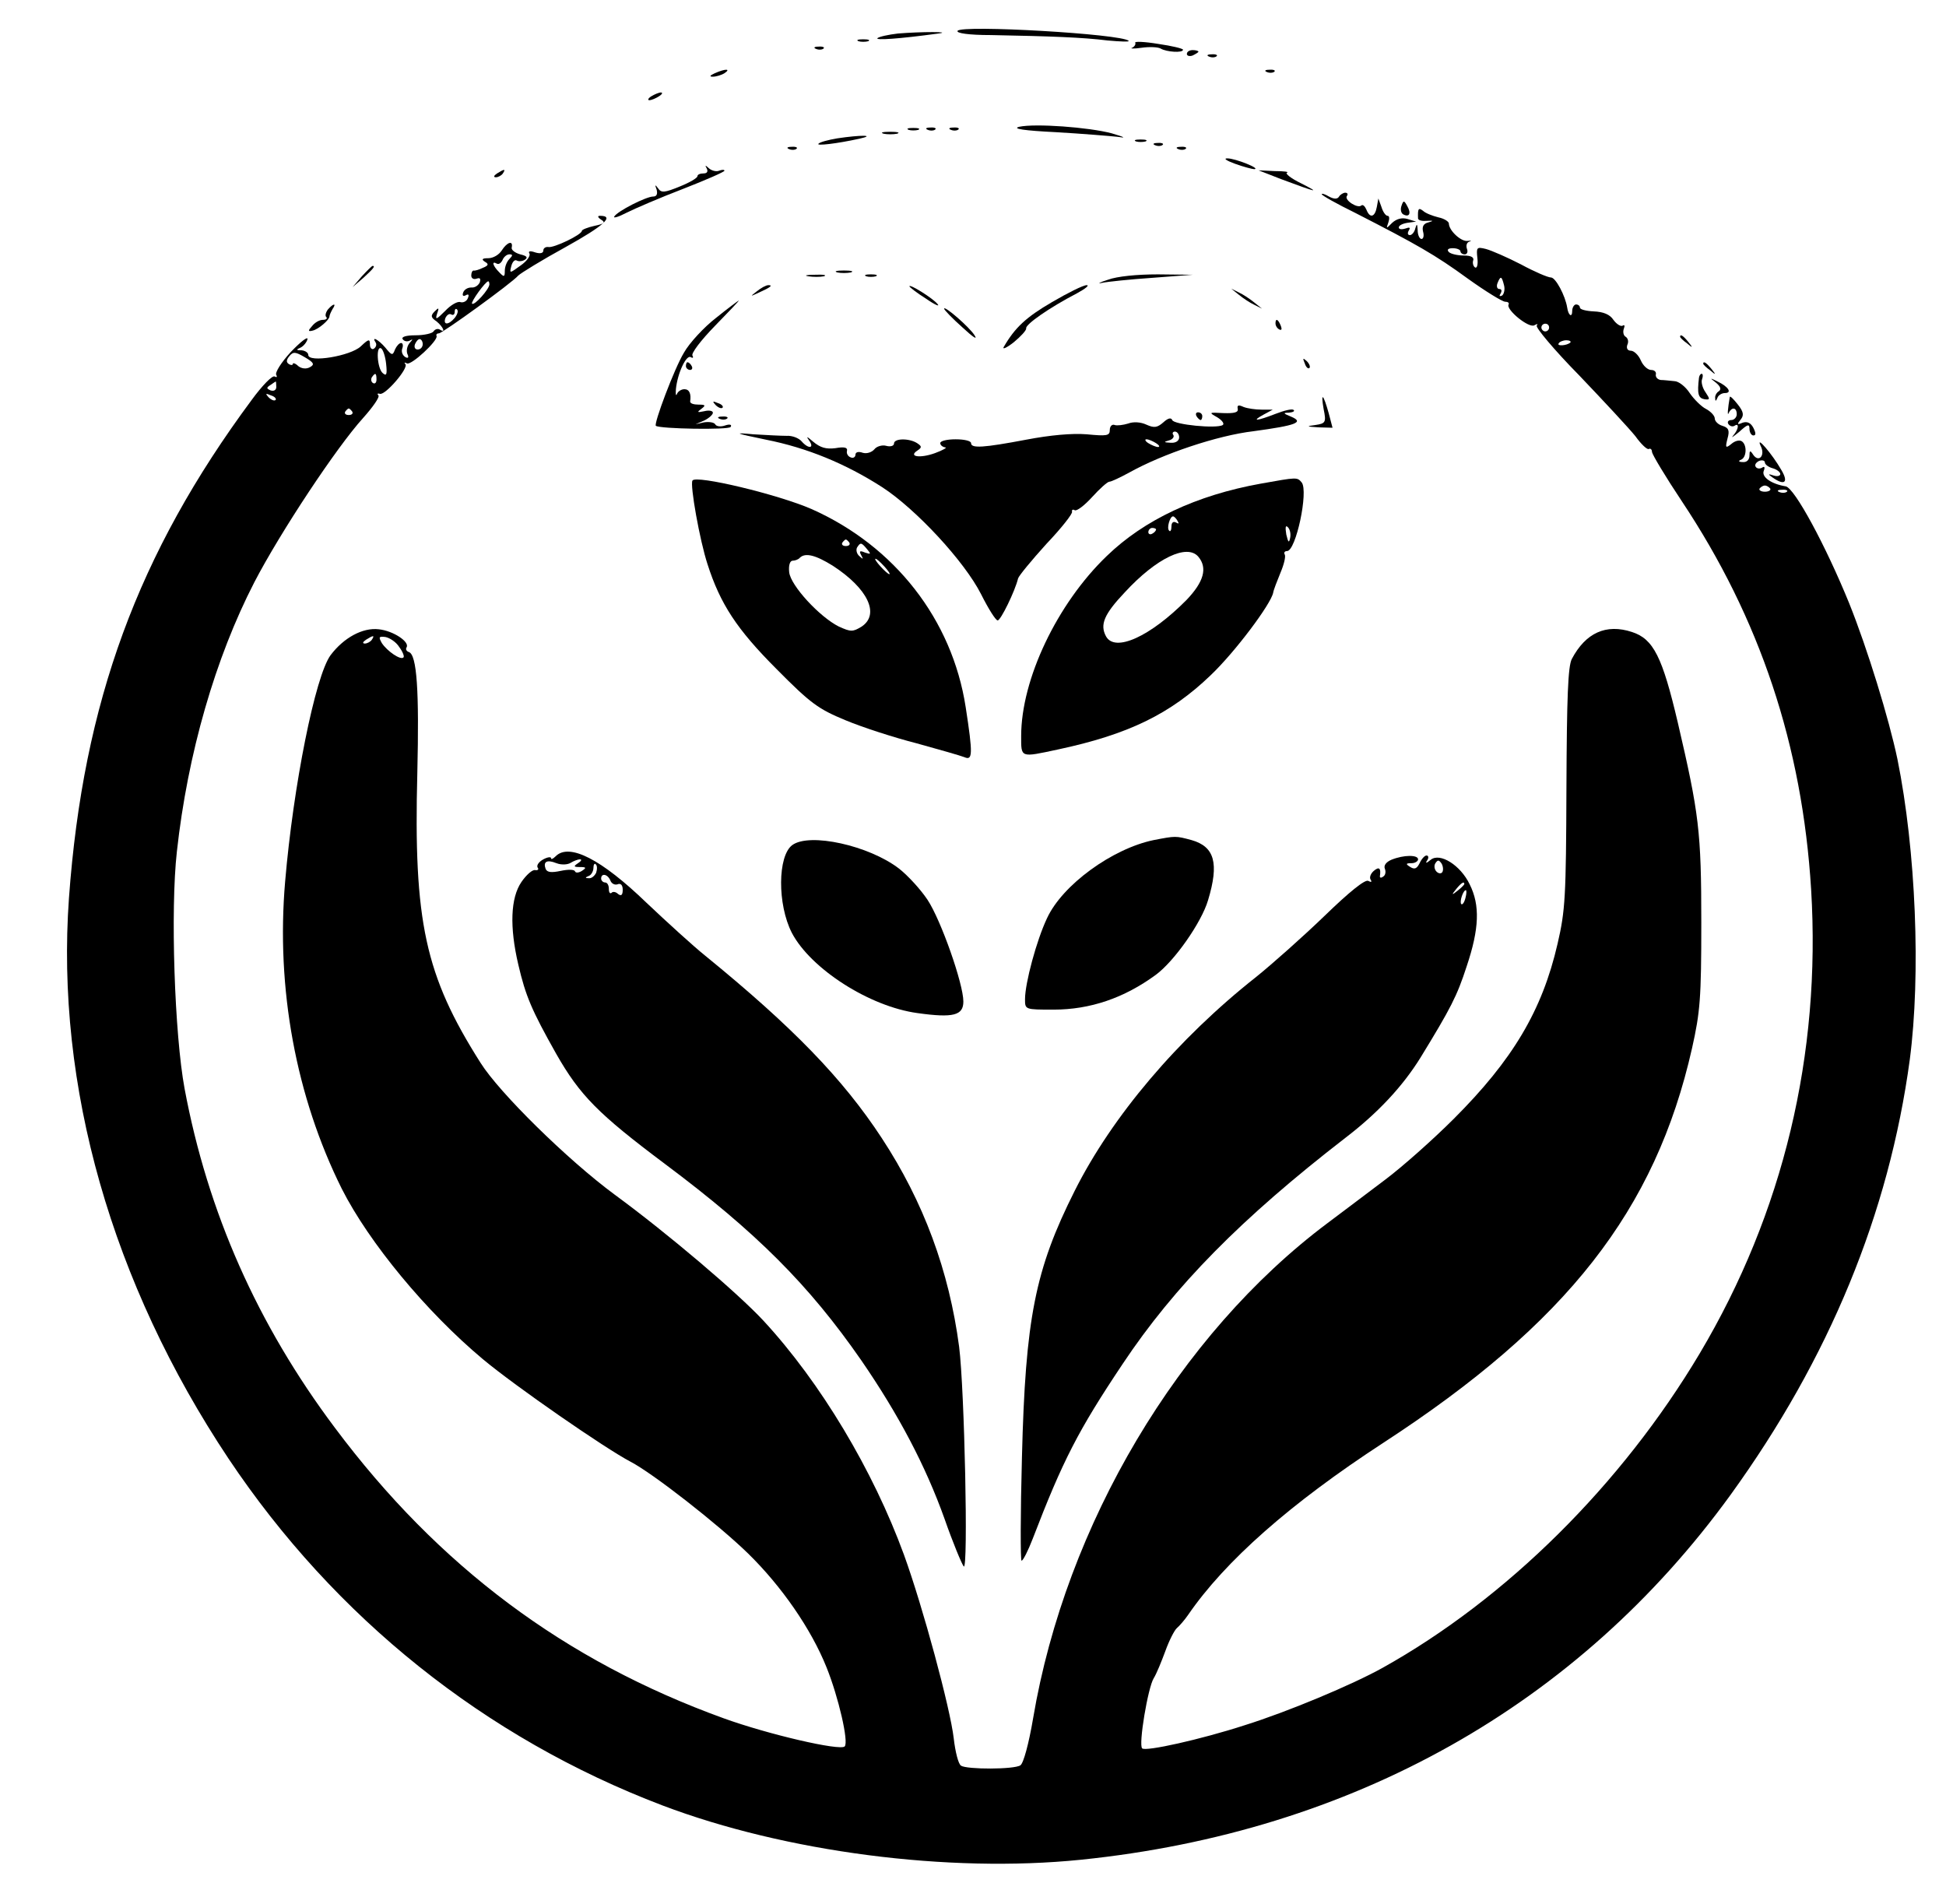 <?xml version="1.0" standalone="no"?>
<!DOCTYPE svg PUBLIC "-//W3C//DTD SVG 20010904//EN"
 "http://www.w3.org/TR/2001/REC-SVG-20010904/DTD/svg10.dtd">
<svg version="1.0" xmlns="http://www.w3.org/2000/svg"
 width="505pt" height="494pt" viewBox="0 0 505 494"
 preserveAspectRatio="xMidYMid meet">

<g transform="translate(0,494) scale(0.1,-0.1)"
fill="#000000" stroke="none">
<path d="M2485 4860 c-4 -6 28 -11 87 -11 155 -3 238 -6 302 -14 33 -3 58 -4
55 -1 -17 18 -434 42 -444 26z"/>
<path d="M2330 4853 c-25 -3 -48 -8 -53 -12 -6 -6 55 -2 158 12 39 5 -44 5
-105 0z"/>
<path d="M2228 4833 c6 -2 18 -2 25 0 6 3 1 5 -13 5 -14 0 -19 -2 -12 -5z"/>
<path d="M2946 4829 c2 -4 -2 -10 -8 -13 -7 -2 4 -3 24 0 21 3 43 2 50 -2 15
-9 58 -12 58 -3 0 3 -29 10 -64 15 -36 6 -63 7 -60 3z"/>
<path d="M2118 4813 c7 -3 16 -2 19 1 4 3 -2 6 -13 5 -11 0 -14 -3 -6 -6z"/>
<path d="M3080 4800 c0 -5 7 -7 15 -4 8 4 15 8 15 10 0 2 -7 4 -15 4 -8 0 -15
-4 -15 -10z"/>
<path d="M3138 4793 c7 -3 16 -2 19 1 4 3 -2 6 -13 5 -11 0 -14 -3 -6 -6z"/>
<path d="M1855 4750 c-13 -6 -15 -9 -5 -9 8 0 22 4 30 9 18 12 2 12 -25 0z"/>
<path d="M3288 4753 c7 -3 16 -2 19 1 4 3 -2 6 -13 5 -11 0 -14 -3 -6 -6z"/>
<path d="M1690 4690 c-8 -5 -10 -10 -5 -10 6 0 17 5 25 10 8 5 11 10 5 10 -5
0 -17 -5 -25 -10z"/>
<path d="M2645 4611 c-20 -5 13 -10 95 -14 69 -4 141 -10 160 -12 24 -4 19 -1
-15 9 -60 16 -199 26 -240 17z"/>
<path d="M2358 4603 c6 -2 18 -2 25 0 6 3 1 5 -13 5 -14 0 -19 -2 -12 -5z"/>
<path d="M2408 4603 c7 -3 16 -2 19 1 4 3 -2 6 -13 5 -11 0 -14 -3 -6 -6z"/>
<path d="M2468 4603 c7 -3 16 -2 19 1 4 3 -2 6 -13 5 -11 0 -14 -3 -6 -6z"/>
<path d="M2293 4593 c9 -2 25 -2 35 0 9 3 1 5 -18 5 -19 0 -27 -2 -17 -5z"/>
<path d="M2173 4581 c-24 -4 -46 -10 -49 -14 -7 -6 47 0 106 13 45 10 3 10
-57 1z"/>
<path d="M2948 4573 c6 -2 18 -2 25 0 6 3 1 5 -13 5 -14 0 -19 -2 -12 -5z"/>
<path d="M2998 4563 c7 -3 16 -2 19 1 4 3 -2 6 -13 5 -11 0 -14 -3 -6 -6z"/>
<path d="M2048 4553 c7 -3 16 -2 19 1 4 3 -2 6 -13 5 -11 0 -14 -3 -6 -6z"/>
<path d="M3058 4553 c7 -3 16 -2 19 1 4 3 -2 6 -13 5 -11 0 -14 -3 -6 -6z"/>
<path d="M3205 4515 c22 -8 45 -14 50 -14 18 1 -49 28 -70 28 -11 0 -2 -6 20
-14z"/>
<path d="M1834 4503 c4 -8 1 -13 -8 -13 -9 0 -16 -3 -16 -7 0 -5 -21 -17 -46
-27 -39 -16 -48 -17 -56 -5 -8 11 -9 10 -4 -3 3 -12 0 -18 -9 -18 -18 0 -93
-38 -101 -52 -3 -5 11 -1 32 10 22 11 87 39 147 62 59 23 107 44 107 47 0 3
-6 3 -14 0 -7 -3 -19 0 -26 6 -10 9 -11 9 -6 0z"/>
<path d="M1290 4490 c-9 -6 -10 -10 -3 -10 6 0 15 5 18 10 8 12 4 12 -15 0z"/>
<path d="M3325 4475 c94 -35 103 -37 52 -11 -27 13 -43 26 -37 28 6 2 -8 4
-32 4 l-42 2 59 -23z"/>
<path d="M3430 4436 c0 -3 39 -25 88 -49 158 -81 206 -108 291 -170 46 -33 90
-60 97 -60 7 0 11 -3 9 -7 -8 -13 53 -63 67 -54 7 4 10 4 6 -1 -4 -4 45 -63
110 -129 64 -67 130 -138 146 -158 15 -21 31 -36 35 -33 4 2 8 -1 8 -8 1 -7
35 -64 77 -127 203 -305 313 -634 336 -1008 26 -428 -72 -839 -289 -1204 -203
-341 -502 -637 -823 -816 -79 -44 -246 -114 -358 -149 -114 -37 -258 -69 -266
-60 -10 9 15 158 30 182 7 11 20 43 30 70 10 28 24 55 30 60 7 6 20 21 29 34
96 140 266 290 507 447 476 310 706 603 801 1024 21 94 24 129 24 325 0 238
-6 284 -61 520 -40 170 -63 217 -119 235 -67 22 -120 -2 -156 -70 -10 -19 -13
-99 -14 -335 -1 -283 -3 -318 -23 -404 -40 -174 -117 -302 -269 -454 -54 -54
-134 -125 -178 -158 -44 -33 -111 -84 -150 -113 -386 -289 -679 -782 -764
-1285 -11 -65 -25 -117 -33 -122 -16 -11 -139 -11 -154 -1 -7 4 -15 36 -19 71
-9 78 -80 341 -129 476 -80 219 -216 447 -365 608 -67 72 -247 225 -386 327
-122 90 -299 264 -348 342 -144 227 -174 366 -164 753 5 212 -1 306 -22 313
-6 2 -9 7 -6 12 9 14 -34 43 -72 47 -42 5 -91 -22 -125 -67 -40 -54 -97 -340
-118 -587 -24 -278 28 -559 147 -798 71 -140 219 -319 366 -442 85 -71 318
-232 383 -266 58 -30 228 -163 305 -238 87 -85 164 -196 204 -296 31 -77 58
-194 47 -205 -12 -12 -198 31 -314 73 -412 149 -740 394 -1009 754 -201 268
-330 559 -390 880 -26 140 -37 464 -20 615 28 255 100 503 201 699 68 131 214
351 282 426 26 29 44 55 40 59 -4 4 -2 6 4 4 14 -4 75 67 66 77 -4 5 -2 5 4 2
11 -6 81 59 77 71 -2 4 1 7 6 7 9 0 190 131 206 150 6 6 61 40 123 74 99 55
128 81 89 81 -7 0 -6 -4 3 -10 12 -7 8 -11 -17 -16 -18 -4 -33 -10 -33 -13 0
-10 -73 -45 -87 -42 -7 1 -13 -3 -13 -9 0 -7 -8 -9 -21 -5 -14 5 -19 3 -15 -3
3 -6 -7 -20 -23 -31 -29 -21 -29 -21 -24 -1 3 11 9 17 14 14 5 -3 15 -2 21 2
9 6 5 10 -12 14 -14 4 -24 12 -22 18 4 19 -12 14 -26 -8 -7 -11 -22 -20 -35
-20 -16 0 -18 -3 -9 -9 11 -6 10 -10 -5 -16 -10 -5 -21 -8 -24 -7 -3 0 -6 -5
-6 -13 0 -7 6 -11 14 -8 9 3 11 0 8 -10 -4 -8 -13 -14 -22 -13 -9 0 -18 -5
-21 -13 -3 -8 0 -11 7 -7 7 4 9 1 5 -8 -3 -8 -12 -12 -19 -10 -7 3 -25 -7 -40
-23 -22 -22 -26 -24 -21 -8 6 17 5 18 -6 7 -11 -11 -10 -16 5 -26 17 -14 25
-32 8 -21 -5 3 -12 1 -16 -5 -3 -5 -24 -10 -46 -10 -25 0 -38 -4 -34 -10 4 -6
12 -7 18 -4 9 5 9 4 0 -6 -6 -7 -9 -19 -6 -28 5 -10 2 -13 -6 -8 -7 5 -10 14
-7 22 3 8 1 14 -3 14 -5 0 -12 -8 -16 -17 -6 -16 -8 -16 -25 5 -18 21 -37 31
-25 13 3 -5 1 -12 -5 -16 -5 -3 -10 2 -10 11 0 15 -3 15 -24 -5 -27 -25 -136
-43 -136 -22 0 6 -8 11 -17 12 -15 0 -15 2 -3 7 8 4 16 14 18 22 1 8 -18 -7
-43 -33 -25 -27 -42 -54 -38 -60 3 -5 1 -7 -4 -4 -6 4 -33 -24 -60 -61 -295
-398 -437 -784 -474 -1292 -35 -488 111 -1000 414 -1455 276 -413 666 -725
1126 -900 319 -121 742 -176 1086 -141 704 72 1290 401 1686 947 256 354 411
730 465 1129 29 221 16 543 -32 780 -22 105 -78 287 -125 404 -61 150 -142
300 -165 304 -37 6 -63 24 -57 40 4 10 2 13 -5 8 -6 -3 -13 -2 -16 3 -3 5 1
11 9 15 8 3 15 1 15 -4 0 -5 9 -12 20 -15 11 -3 20 -10 20 -15 0 -5 -8 -7 -17
-4 -15 5 -16 4 -3 -5 31 -22 42 -13 23 19 -24 42 -68 93 -54 63 13 -25 -5 -45
-20 -22 -7 11 -9 10 -9 -3 0 -11 -7 -18 -17 -17 -11 0 -13 3 -5 6 15 6 16 39
2 48 -6 4 -18 1 -27 -7 -15 -12 -16 -10 -10 14 6 21 3 28 -13 33 -11 3 -20 12
-20 19 0 7 -10 18 -23 25 -12 6 -31 25 -42 41 -11 17 -29 31 -40 31 -11 1 -27
3 -35 3 -8 1 -14 7 -13 14 2 7 -4 12 -12 12 -9 0 -21 11 -27 25 -6 14 -18 25
-26 25 -8 0 -12 6 -9 15 4 8 2 17 -4 21 -6 3 -8 13 -5 21 3 8 2 11 -3 8 -5 -3
-16 4 -24 15 -9 14 -26 21 -51 22 -20 1 -36 5 -36 10 0 4 -4 8 -10 8 -5 0 -10
-8 -10 -17 0 -18 -10 -12 -13 9 -5 31 -30 78 -42 78 -8 0 -43 15 -78 34 -35
18 -76 36 -91 40 -24 6 -25 4 -22 -24 2 -16 -1 -27 -6 -24 -5 3 -7 12 -5 18 3
8 -5 13 -24 13 -16 0 -34 4 -39 9 -6 6 -2 10 10 10 11 0 20 -4 20 -8 0 -4 5
-8 11 -8 6 0 9 6 6 14 -3 8 -1 17 6 19 7 2 5 3 -4 2 -17 -3 -49 27 -49 45 0 5
-12 13 -27 16 -16 4 -34 11 -40 17 -12 9 -14 6 -13 -20 1 -5 11 -7 23 -6 17 1
18 0 4 -4 -13 -3 -17 -11 -14 -24 3 -10 1 -19 -4 -19 -5 0 -10 10 -10 23 -1
16 -2 18 -6 5 -2 -10 -9 -18 -14 -18 -6 0 -7 5 -3 12 5 8 2 9 -9 5 -10 -3 -17
-2 -17 3 0 5 10 10 23 12 l22 3 -23 7 c-14 4 -28 0 -39 -10 -16 -16 -16 -16
-10 1 3 9 3 17 -2 17 -5 0 -12 10 -16 23 l-8 22 -4 -22 c-5 -27 -18 -30 -27
-7 -4 9 -9 14 -13 11 -9 -9 -44 13 -38 24 4 5 2 9 -4 9 -5 0 -13 -5 -16 -10
-4 -7 -13 -7 -26 0 -10 6 -19 9 -19 6z m-2108 -168 c-7 -7 -12 -20 -12 -31 0
-16 -2 -17 -15 -3 -16 16 -20 30 -6 22 5 -3 11 1 15 9 3 8 11 15 18 15 9 0 9
-3 0 -12z m2581 -68 c3 -11 0 -23 -5 -27 -7 -3 -8 -1 -4 5 4 7 3 12 -3 12 -6
0 -8 7 -5 15 8 20 11 19 17 -5z m-2633 2 c0 -12 -39 -56 -45 -50 -4 4 35 58
42 58 2 0 3 -4 3 -8z m-90 -87 c-16 -19 -31 -19 -24 0 4 8 10 12 15 9 5 -3 9
0 9 7 0 7 3 9 6 6 4 -4 1 -13 -6 -22z m2840 -25 c0 -5 -4 -10 -10 -10 -5 0
-10 5 -10 10 0 6 5 10 10 10 6 0 10 -4 10 -10z m-2923 -43 c0 -8 -6 -14 -13
-14 -7 0 -10 6 -7 14 3 7 8 13 12 13 4 0 8 -6 8 -13z m2978 4 c-9 -8 -36 -10
-30 -2 2 4 11 8 20 8 8 0 13 -3 10 -6z m-3073 -55 c3 -28 1 -33 -9 -24 -14 12
-18 72 -4 64 5 -3 11 -21 13 -40z m-198 -9 c-9 -5 -21 -4 -30 3 -7 7 -14 9
-14 6 0 -4 -5 -4 -10 -1 -8 5 -7 11 1 21 10 12 16 11 40 -3 24 -14 26 -19 13
-26z m173 -32 c0 -8 -4 -12 -9 -9 -5 3 -6 10 -3 15 9 13 12 11 12 -6z m-260
-19 c0 -8 -6 -12 -15 -9 -11 5 -11 7 0 14 7 5 13 9 14 9 0 0 1 -6 1 -14z m-2
-34 c-3 -3 -11 0 -18 7 -9 10 -8 11 6 5 10 -3 15 -9 12 -12z m199 -30 c3 -5
-1 -9 -9 -9 -8 0 -12 4 -9 9 3 4 7 8 9 8 2 0 6 -4 9 -8z m3680 -200 c2 -4 -4
-8 -14 -8 -10 0 -16 4 -14 8 3 4 9 8 14 8 5 0 11 -4 14 -8z m43 -8 c-3 -3 -12
-4 -19 -1 -8 3 -5 6 6 6 11 1 17 -2 13 -5z m-3672 -384 c-3 -5 -12 -10 -18
-10 -7 0 -6 4 3 10 19 12 23 12 15 0z m71 -19 c9 -12 14 -25 11 -27 -7 -8 -42
16 -56 37 -9 16 -8 18 9 16 11 -2 28 -13 36 -26z"/>
<path d="M3637 4406 c-3 -8 -2 -18 4 -22 16 -9 22 2 11 21 -8 15 -10 16 -15 1z"/>
<path d="M939 4223 l-24 -28 28 24 c25 23 32 31 24 31 -2 0 -14 -12 -28 -27z"/>
<path d="M2173 4233 c9 -2 25 -2 35 0 9 3 1 5 -18 5 -19 0 -27 -2 -17 -5z"/>
<path d="M2098 4223 c12 -2 30 -2 40 0 9 3 -1 5 -23 4 -22 0 -30 -2 -17 -4z"/>
<path d="M2248 4223 c6 -2 18 -2 25 0 6 3 1 5 -13 5 -14 0 -19 -2 -12 -5z"/>
<path d="M2875 4214 c-22 -7 -29 -11 -15 -8 14 3 72 9 130 13 l105 8 -90 1
c-54 0 -106 -5 -130 -14z"/>
<path d="M1964 4184 c-18 -14 -18 -14 6 -3 31 14 36 19 24 19 -6 0 -19 -7 -30
-16z"/>
<path d="M2360 4197 c0 -2 19 -17 43 -32 23 -16 37 -22 30 -14 -12 15 -73 53
-73 46z"/>
<path d="M2730 4156 c-67 -39 -96 -66 -125 -116 -5 -8 7 -3 26 12 18 15 33 31
32 36 -2 10 59 53 132 91 22 12 33 21 25 21 -9 0 -49 -20 -90 -44z"/>
<path d="M3215 4175 c11 -9 29 -21 40 -26 l20 -10 -20 16 c-11 9 -29 21 -40
26 l-20 10 20 -16z"/>
<path d="M1858 4115 c-31 -24 -69 -65 -83 -90 -25 -41 -79 -185 -73 -190 10
-8 189 -11 194 -3 4 6 -2 8 -14 4 -11 -4 -23 -3 -26 3 -3 5 -16 7 -29 5 l-22
-5 23 10 c12 6 22 15 22 20 0 5 -10 7 -22 4 -19 -4 -20 -3 -8 6 12 9 11 11 -7
11 -13 0 -22 3 -22 8 3 20 -2 32 -15 32 -8 0 -17 -6 -19 -12 -3 -7 -4 -2 -3
12 4 41 27 91 39 83 5 -3 7 -1 4 4 -4 6 22 40 58 77 35 36 64 66 62 66 -1 0
-28 -20 -59 -45z"/>
<path d="M851 4137 c-6 -8 -8 -17 -4 -20 3 -4 -1 -7 -9 -7 -9 0 -21 -7 -28
-16 -11 -12 -11 -15 1 -12 15 3 44 28 44 37 0 3 4 12 8 19 11 16 2 15 -12 -1z"/>
<path d="M2450 4139 c0 -3 21 -25 48 -49 26 -24 40 -34 31 -20 -14 22 -79 78
-79 69z"/>
<path d="M3310 4101 c0 -6 4 -13 10 -16 6 -3 7 1 4 9 -7 18 -14 21 -14 7z"/>
<path d="M4360 4066 c0 -2 8 -10 18 -17 15 -13 16 -12 3 4 -13 16 -21 21 -21
13z"/>
<path d="M3386 3997 c3 -10 9 -15 12 -12 3 3 0 11 -7 18 -10 9 -11 8 -5 -6z"/>
<path d="M1780 3990 c0 -5 5 -10 11 -10 5 0 7 5 4 10 -3 6 -8 10 -11 10 -2 0
-4 -4 -4 -10z"/>
<path d="M4420 3996 c0 -2 8 -10 18 -17 15 -13 16 -12 3 4 -13 16 -21 21 -21
13z"/>
<path d="M4409 3960 c-5 -42 -2 -53 14 -56 15 -2 15 0 3 18 -8 11 -12 27 -9
34 3 8 2 14 -1 14 -3 0 -6 -4 -7 -10z"/>
<path d="M4453 3947 c12 -10 14 -17 8 -22 -6 -3 -11 -12 -10 -18 0 -9 2 -9 6
1 2 6 11 12 19 12 20 0 9 17 -19 30 -20 10 -21 10 -4 -3z"/>
<path d="M3435 3878 c7 -34 5 -37 -22 -41 -24 -3 -23 -4 9 -6 l36 -1 -10 38
c-14 50 -21 56 -13 10z"/>
<path d="M4489 3910 c-5 -28 -7 -52 -3 -42 8 17 21 15 21 -3 0 -8 -7 -15 -14
-15 -8 0 -11 -5 -8 -10 4 -6 11 -8 16 -5 13 9 11 -9 -3 -25 -7 -8 -1 -4 15 9
22 20 27 22 27 8 0 -9 5 -17 10 -17 7 0 7 6 0 20 -7 13 -16 17 -28 13 -14 -6
-15 -4 -5 8 9 11 8 20 -7 39 -11 14 -20 23 -21 20z"/>
<path d="M1857 3889 c7 -7 15 -10 18 -7 3 3 -2 9 -12 12 -14 6 -15 5 -6 -5z"/>
<path d="M3212 3879 c2 -9 -8 -12 -37 -11 -38 2 -39 2 -16 -11 13 -8 19 -17
14 -20 -16 -10 -127 1 -131 13 -3 7 -11 5 -23 -6 -16 -14 -24 -15 -44 -6 -15
7 -34 8 -47 3 -13 -4 -29 -6 -35 -4 -7 3 -13 -3 -13 -13 0 -15 -8 -16 -60 -11
-38 3 -94 -2 -157 -14 -111 -21 -143 -23 -143 -9 0 6 -18 10 -40 10 -22 0 -40
-4 -40 -10 0 -5 6 -10 13 -11 6 0 -5 -7 -27 -15 -39 -14 -70 -9 -45 7 12 8 11
11 -1 19 -20 13 -60 13 -60 -1 0 -6 -9 -9 -20 -6 -10 3 -25 -1 -31 -9 -7 -8
-20 -12 -30 -9 -11 4 -19 2 -19 -5 0 -6 -6 -10 -12 -7 -7 2 -12 10 -10 17 2 9
-7 11 -30 7 -24 -3 -39 1 -58 17 -15 13 -19 15 -11 4 16 -22 -1 -24 -19 -3 -7
8 -24 15 -39 14 -14 0 -53 2 -86 4 -53 5 -49 3 33 -14 106 -21 206 -62 301
-123 88 -57 214 -193 257 -278 19 -38 38 -68 43 -68 8 0 45 76 53 109 2 7 35
47 73 89 39 41 69 79 67 84 -1 5 2 7 7 4 5 -3 25 12 45 34 20 22 40 40 45 40
5 0 28 11 52 24 86 48 228 96 322 107 110 15 133 23 97 38 -20 8 -21 10 -6 10
11 1 17 4 13 7 -3 4 -24 -1 -47 -10 -49 -19 -64 -20 -31 -2 l24 13 -29 0 c-16
0 -37 3 -47 7 -13 6 -17 5 -15 -5z m-152 -74 c0 -9 -9 -15 -22 -14 -18 1 -19
2 -5 6 9 2 15 9 12 14 -4 5 -1 9 4 9 6 0 11 -7 11 -15z m-60 -15 c8 -5 11 -10
5 -10 -5 0 -17 5 -25 10 -8 5 -10 10 -5 10 6 0 17 -5 25 -10z"/>
<path d="M3105 3860 c3 -5 8 -10 11 -10 2 0 4 5 4 10 0 6 -5 10 -11 10 -5 0
-7 -4 -4 -10z"/>
<path d="M1868 3853 c7 -3 16 -2 19 1 4 3 -2 6 -13 5 -11 0 -14 -3 -6 -6z"/>
<path d="M1797 3693 c-7 -11 19 -156 39 -217 33 -103 76 -169 179 -272 89 -90
109 -104 179 -133 43 -18 126 -45 185 -60 58 -16 114 -32 124 -36 21 -9 22 7
3 130 -35 227 -184 418 -400 514 -87 38 -300 89 -309 74z m407 -161 c3 -5 -1
-9 -9 -9 -8 0 -12 4 -9 9 3 4 7 8 9 8 2 0 6 -4 9 -8z m46 -17 c11 -13 10 -14
-5 -9 -14 6 -16 4 -10 -7 6 -11 5 -11 -5 -2 -7 6 -9 16 -6 22 9 14 11 14 26
-4z m-89 -43 c91 -59 123 -126 75 -158 -23 -14 -28 -14 -59 0 -50 25 -125 106
-129 141 -2 18 2 30 9 30 6 0 15 3 19 8 14 13 40 7 85 -21z m134 -2 c10 -11
16 -20 13 -20 -3 0 -13 9 -23 20 -10 11 -16 20 -13 20 3 0 13 -9 23 -20z"/>
<path d="M3272 3685 c-167 -30 -303 -94 -400 -188 -129 -124 -222 -320 -222
-467 0 -57 -3 -56 95 -35 183 39 292 92 397 193 63 60 156 184 162 214 1 7 10
30 19 52 9 21 14 42 11 47 -3 5 0 9 6 9 23 0 56 155 38 178 -12 14 -11 14
-106 -3z m-216 -97 c4 -7 3 -8 -4 -4 -7 4 -12 0 -12 -10 0 -10 -3 -15 -6 -11
-7 6 2 37 10 37 3 0 8 -5 12 -12z m292 -44 c-3 -14 -5 -12 -10 9 -3 19 -2 25
4 19 6 -6 8 -18 6 -28z m-348 22 c0 -3 -4 -8 -10 -11 -5 -3 -10 -1 -10 4 0 6
5 11 10 11 6 0 10 -2 10 -4z m110 -71 c24 -29 14 -65 -31 -112 -94 -95 -186
-137 -209 -94 -16 30 -5 57 49 114 82 89 162 127 191 92z"/>
<path d="M2994 2760 c-107 -22 -237 -116 -277 -203 -27 -57 -57 -168 -57 -210
0 -27 0 -27 74 -27 95 0 183 30 265 90 48 35 119 136 136 194 29 96 17 139
-43 156 -41 11 -41 11 -98 0z"/>
<path d="M2056 2747 c-38 -28 -39 -154 -1 -228 49 -93 201 -191 326 -208 93
-13 119 -6 119 30 0 46 -58 211 -93 264 -18 27 -51 63 -74 81 -78 60 -232 94
-277 61z"/>
<path d="M1442 2718 c-7 -7 -12 -9 -12 -5 0 4 -9 3 -20 -3 -11 -6 -18 -15 -15
-21 4 -5 1 -8 -6 -7 -7 2 -23 -12 -36 -31 -28 -41 -31 -116 -8 -214 19 -82 35
-119 98 -231 62 -109 110 -157 282 -286 238 -178 374 -314 510 -510 97 -141
167 -274 216 -411 22 -63 45 -118 50 -124 12 -12 2 459 -12 570 -26 197 -92
376 -201 542 -101 154 -231 288 -458 473 -30 24 -98 86 -152 137 -118 114
-201 156 -236 121z m39 -17 c8 5 19 9 24 9 6 0 3 -5 -5 -10 -12 -8 -12 -10 5
-10 17 0 17 -2 5 -10 -8 -5 -16 -6 -18 -1 -2 5 -18 5 -37 1 -24 -5 -35 -4 -39
5 -7 19 3 25 28 15 13 -5 29 -4 37 1z m66 -26 c-4 -8 -12 -15 -19 -14 -10 0
-10 2 0 6 6 2 12 12 12 21 0 8 3 13 6 9 4 -3 4 -13 1 -22z m37 -20 c3 -8 11
-12 18 -10 9 4 14 -2 14 -14 0 -14 -4 -17 -12 -11 -6 6 -14 7 -17 3 -4 -3 -7
1 -7 10 0 10 -4 17 -10 17 -5 0 -10 5 -10 10 0 15 17 12 24 -5z"/>
<path d="M3611 2709 c-14 -6 -21 -15 -17 -24 3 -8 1 -17 -5 -20 -5 -4 -9 -3
-8 2 3 20 -2 25 -16 13 -8 -7 -12 -17 -8 -23 4 -6 1 -7 -6 -3 -8 5 -49 -28
-114 -91 -56 -54 -136 -125 -177 -158 -204 -161 -374 -362 -471 -555 -103
-205 -128 -331 -137 -692 -4 -147 -4 -268 -1 -268 4 0 17 26 29 57 78 203 118
281 233 453 135 203 309 379 578 587 85 65 149 134 195 208 79 129 95 160 120
237 33 98 35 159 8 213 -24 50 -77 83 -101 64 -12 -10 -15 -10 -9 -1 4 6 3 12
-2 12 -5 0 -13 -9 -18 -20 -7 -14 -13 -17 -24 -10 -13 8 -12 10 3 10 9 0 17 5
17 10 0 12 -37 12 -69 -1z m132 -32 c-3 -5 -10 -4 -15 1 -6 6 -7 16 -3 22 6 9
9 9 16 -1 4 -7 5 -17 2 -22z m57 -31 c0 -2 -8 -10 -17 -17 -16 -13 -17 -12 -4
4 13 16 21 21 21 13z m3 -36 c-3 -12 -8 -19 -11 -16 -5 6 5 36 12 36 2 0 2 -9
-1 -20z"/>
</g>
</svg>
